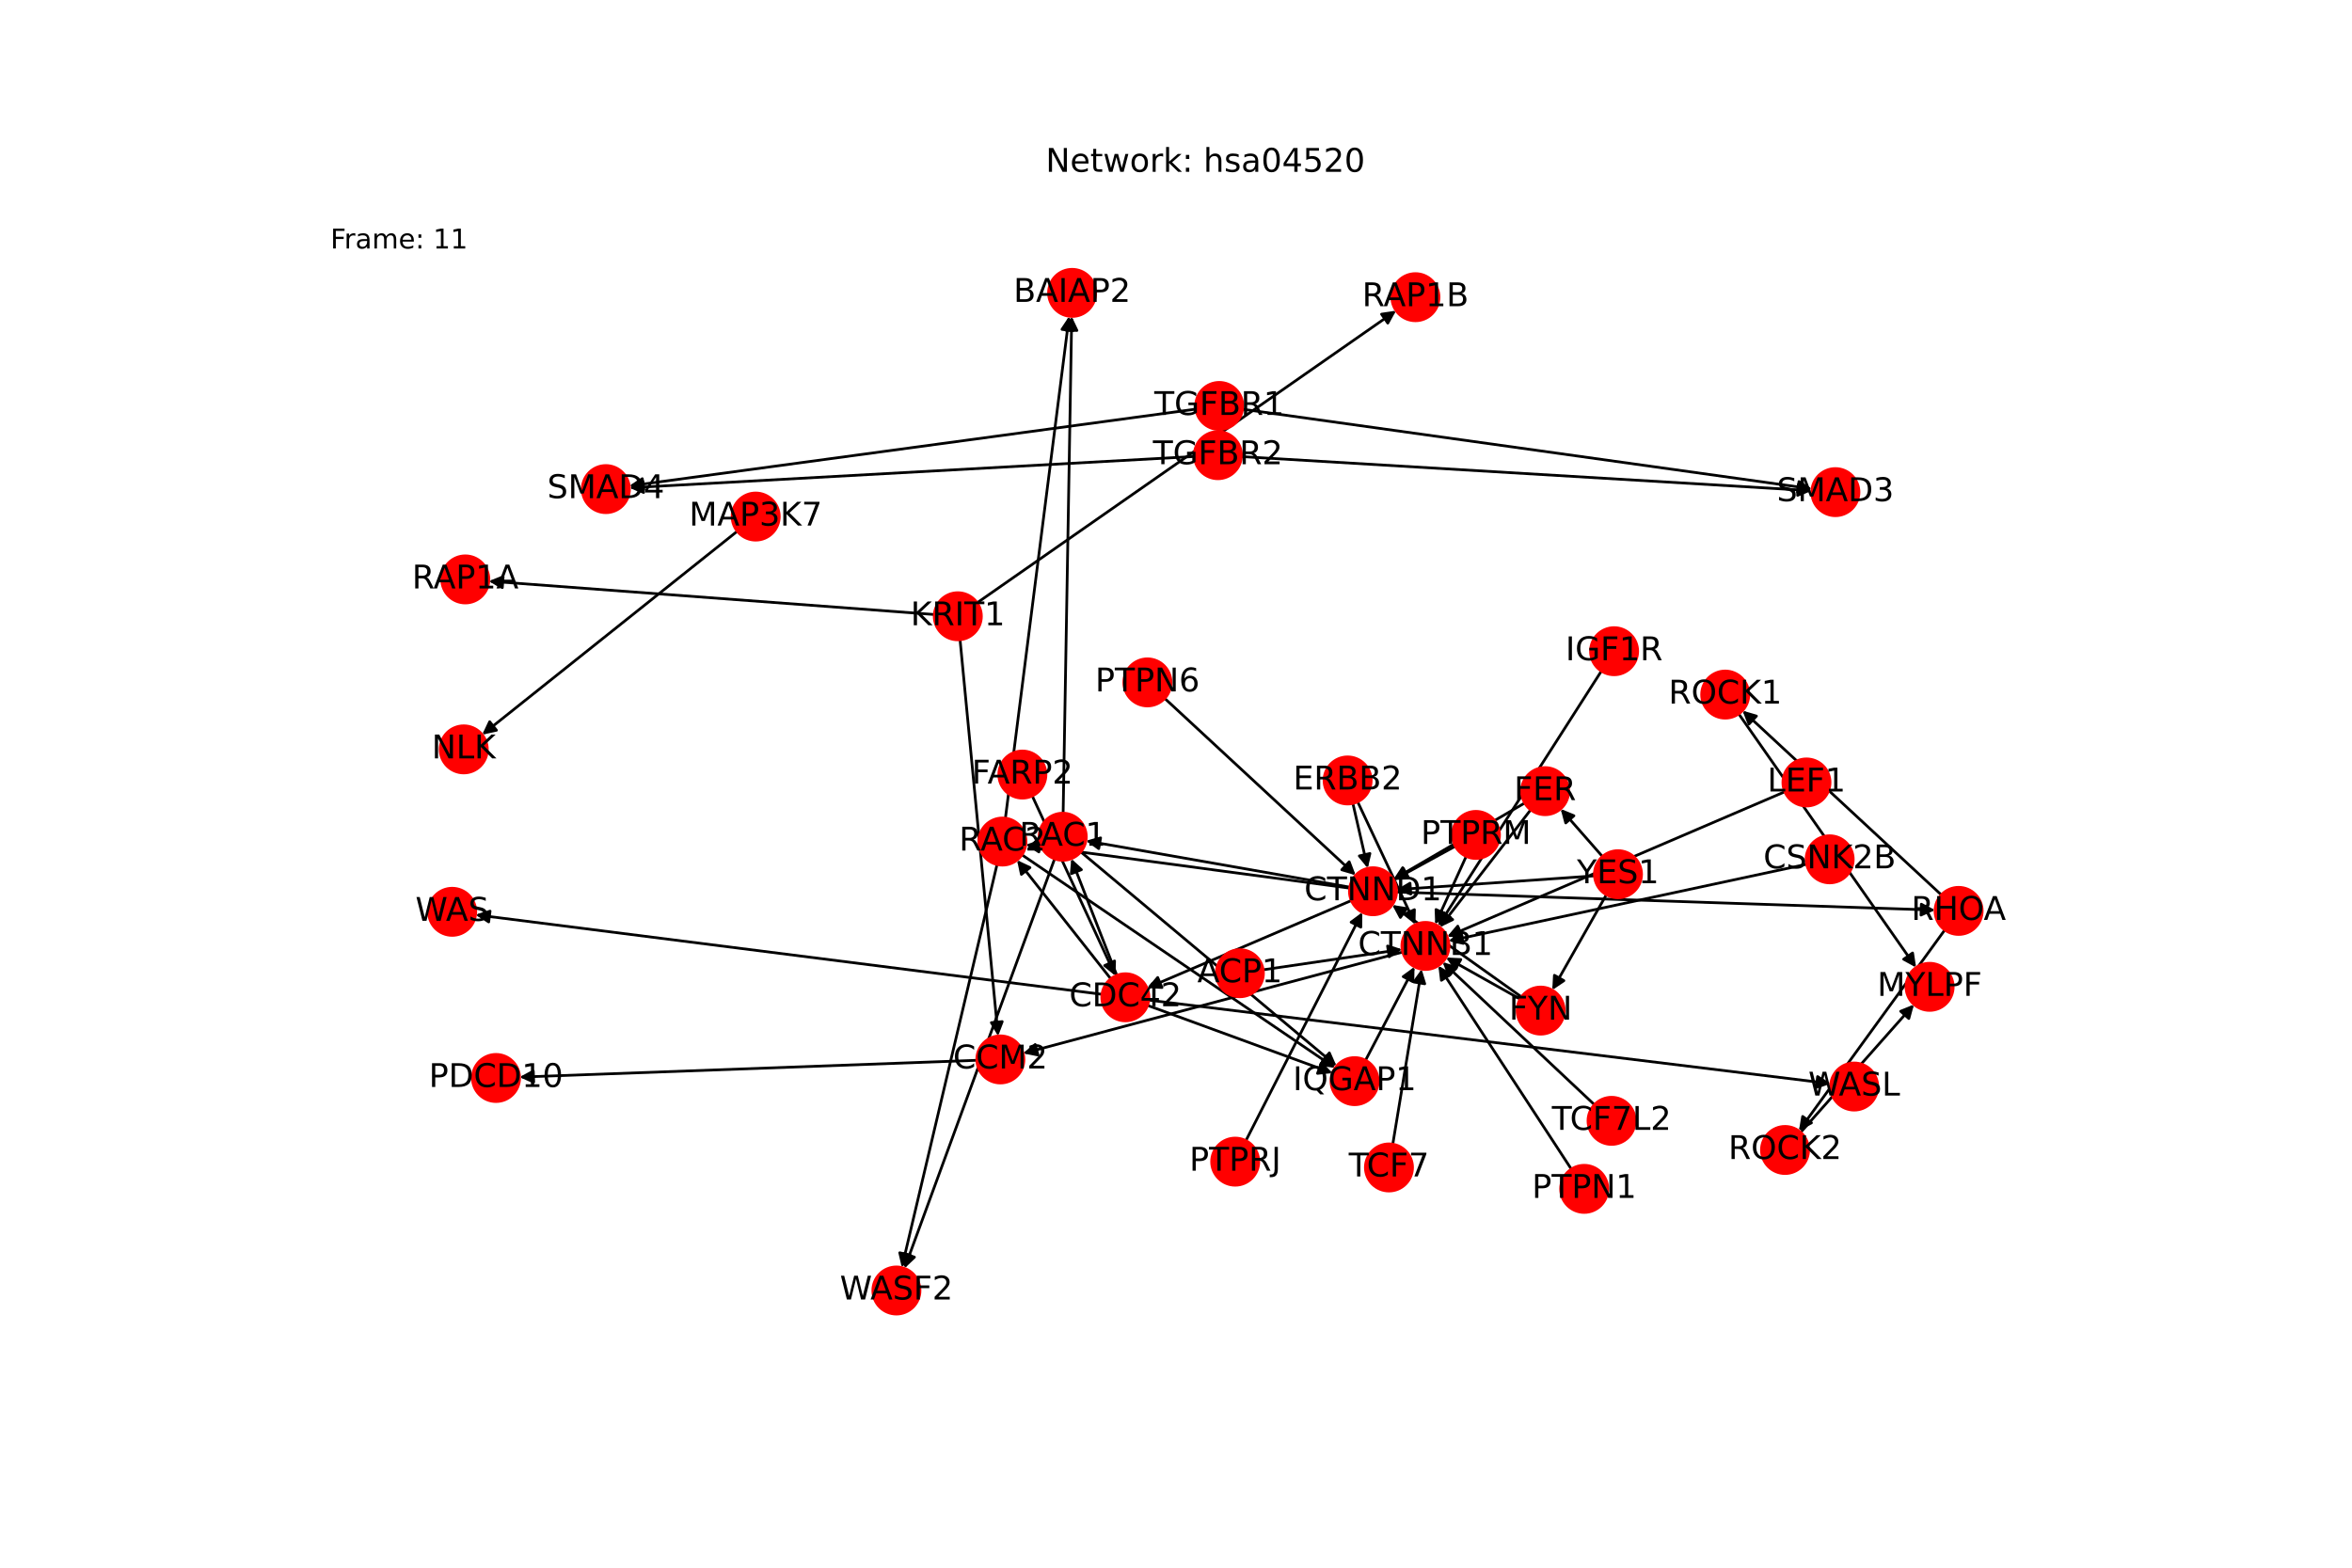 <?xml version="1.0" encoding="utf-8" standalone="no"?>
<!DOCTYPE svg PUBLIC "-//W3C//DTD SVG 1.1//EN"
  "http://www.w3.org/Graphics/SVG/1.1/DTD/svg11.dtd">
<!-- Created with matplotlib (https://matplotlib.org/) -->
<svg height="576pt" version="1.1" viewBox="0 0 864 576" width="864pt" xmlns="http://www.w3.org/2000/svg" xmlns:xlink="http://www.w3.org/1999/xlink">
 <defs>
  <style type="text/css">*{stroke-linecap:butt;stroke-linejoin:round;}</style>
 </defs>
 <g id="figure_1">
  <g id="patch_1">
   <path d="M 0 576 
L 864 576 
L 864 0 
L 0 0 
z
" style="fill:#ffffff;"/>
  </g>
  <g id="axes_1">
   <g id="patch_2">
    <path clip-path="url(#pb4fea5bea0)" d="M 513.023 327.757 
Q 611.932 331.073 709.722 334.352 
" style="fill:none;stroke:#000000;stroke-linecap:round;"/>
    <path clip-path="url(#pb4fea5bea0)" d="M 705.792 332.22 
L 709.722 334.352 
L 705.658 336.217 
L 705.792 332.22 
z
" style="stroke:#000000;stroke-linecap:round;"/>
   </g>
   <g id="patch_3">
    <path clip-path="url(#pb4fea5bea0)" d="M 495.835 325.967 
Q 447.377 317.452 400.021 309.13 
" style="fill:none;stroke:#000000;stroke-linecap:round;"/>
    <path clip-path="url(#pb4fea5bea0)" d="M 403.615 311.792 
L 400.021 309.13 
L 404.307 307.852 
L 403.615 311.792 
z
" style="stroke:#000000;stroke-linecap:round;"/>
   </g>
   <g id="patch_4">
    <path clip-path="url(#pb4fea5bea0)" d="M 496.408 330.875 
Q 458.886 346.944 422.392 362.573 
" style="fill:none;stroke:#000000;stroke-linecap:round;"/>
    <path clip-path="url(#pb4fea5bea0)" d="M 426.856 362.837 
L 422.392 362.573 
L 425.282 359.16 
L 426.856 362.837 
z
" style="stroke:#000000;stroke-linecap:round;"/>
   </g>
   <g id="patch_5">
    <path clip-path="url(#pb4fea5bea0)" d="M 495.781 326.315 
Q 436.303 318.337 377.934 310.507 
" style="fill:none;stroke:#000000;stroke-linecap:round;"/>
    <path clip-path="url(#pb4fea5bea0)" d="M 381.632 313.021 
L 377.934 310.507 
L 382.164 309.057 
L 381.632 313.021 
z
" style="stroke:#000000;stroke-linecap:round;"/>
   </g>
   <g id="patch_6">
    <path clip-path="url(#pb4fea5bea0)" d="M 270.832 195.196 
Q 223.981 232.565 178.003 269.237 
" style="fill:none;stroke:#000000;stroke-linecap:round;"/>
    <path clip-path="url(#pb4fea5bea0)" d="M 182.377 268.306 
L 178.003 269.237 
L 179.883 265.179 
L 182.377 268.306 
z
" style="stroke:#000000;stroke-linecap:round;"/>
   </g>
   <g id="patch_7">
    <path clip-path="url(#pb4fea5bea0)" d="M 585.725 321.806 
Q 549.364 324.336 514.118 326.788 
" style="fill:none;stroke:#000000;stroke-linecap:round;"/>
    <path clip-path="url(#pb4fea5bea0)" d="M 518.247 328.506 
L 514.118 326.788 
L 517.969 324.515 
L 518.247 328.506 
z
" style="stroke:#000000;stroke-linecap:round;"/>
   </g>
   <g id="patch_8">
    <path clip-path="url(#pb4fea5bea0)" d="M 590.091 328.738 
Q 580.158 346.259 570.776 362.807 
" style="fill:none;stroke:#000000;stroke-linecap:round;"/>
    <path clip-path="url(#pb4fea5bea0)" d="M 574.489 360.314 
L 570.776 362.807 
L 571.009 358.341 
L 574.489 360.314 
z
" style="stroke:#000000;stroke-linecap:round;"/>
   </g>
   <g id="patch_9">
    <path clip-path="url(#pb4fea5bea0)" d="M 588.652 314.697 
Q 580.975 305.947 574.035 298.038 
" style="fill:none;stroke:#000000;stroke-linecap:round;"/>
    <path clip-path="url(#pb4fea5bea0)" d="M 575.169 302.363 
L 574.035 298.038 
L 578.176 299.725 
L 575.169 302.363 
z
" style="stroke:#000000;stroke-linecap:round;"/>
   </g>
   <g id="patch_10">
    <path clip-path="url(#pb4fea5bea0)" d="M 558.404 367.074 
Q 544.795 359.435 532.161 352.342 
" style="fill:none;stroke:#000000;stroke-linecap:round;"/>
    <path clip-path="url(#pb4fea5bea0)" d="M 534.67 356.044 
L 532.161 352.342 
L 536.628 352.556 
L 534.67 356.044 
z
" style="stroke:#000000;stroke-linecap:round;"/>
   </g>
   <g id="patch_11">
    <path clip-path="url(#pb4fea5bea0)" d="M 558.898 366.289 
Q 535.159 349.389 512.331 333.136 
" style="fill:none;stroke:#000000;stroke-linecap:round;"/>
    <path clip-path="url(#pb4fea5bea0)" d="M 514.429 337.085 
L 512.331 333.136 
L 516.749 333.827 
L 514.429 337.085 
z
" style="stroke:#000000;stroke-linecap:round;"/>
   </g>
   <g id="patch_12">
    <path clip-path="url(#pb4fea5bea0)" d="M 562.288 297.543 
Q 545.61 319.123 529.616 339.818 
" style="fill:none;stroke:#000000;stroke-linecap:round;"/>
    <path clip-path="url(#pb4fea5bea0)" d="M 533.644 337.877 
L 529.616 339.818 
L 530.479 335.431 
L 533.644 337.877 
z
" style="stroke:#000000;stroke-linecap:round;"/>
   </g>
   <g id="patch_13">
    <path clip-path="url(#pb4fea5bea0)" d="M 560.096 295.045 
Q 535.975 309.078 512.82 322.549 
" style="fill:none;stroke:#000000;stroke-linecap:round;"/>
    <path clip-path="url(#pb4fea5bea0)" d="M 517.283 322.266 
L 512.82 322.549 
L 515.272 318.809 
L 517.283 322.266 
z
" style="stroke:#000000;stroke-linecap:round;"/>
   </g>
   <g id="patch_14">
    <path clip-path="url(#pb4fea5bea0)" d="M 588.264 246.561 
Q 558.284 293.411 528.907 339.319 
" style="fill:none;stroke:#000000;stroke-linecap:round;"/>
    <path clip-path="url(#pb4fea5bea0)" d="M 532.748 337.028 
L 528.907 339.319 
L 529.378 334.872 
L 532.748 337.028 
z
" style="stroke:#000000;stroke-linecap:round;"/>
   </g>
   <g id="patch_15">
    <path clip-path="url(#pb4fea5bea0)" d="M 457.678 419.096 
Q 479.057 377.139 499.928 336.178 
" style="fill:none;stroke:#000000;stroke-linecap:round;"/>
    <path clip-path="url(#pb4fea5bea0)" d="M 496.33 338.834 
L 499.928 336.178 
L 499.894 340.65 
L 496.33 338.834 
z
" style="stroke:#000000;stroke-linecap:round;"/>
   </g>
   <g id="patch_16">
    <path clip-path="url(#pb4fea5bea0)" d="M 427.863 256.611 
Q 462.939 289.097 497.194 320.823 
" style="fill:none;stroke:#000000;stroke-linecap:round;"/>
    <path clip-path="url(#pb4fea5bea0)" d="M 495.618 316.638 
L 497.194 320.823 
L 492.9 319.572 
L 495.618 316.638 
z
" style="stroke:#000000;stroke-linecap:round;"/>
   </g>
   <g id="patch_17">
    <path clip-path="url(#pb4fea5bea0)" d="M 577.223 429.565 
Q 552.798 392.185 528.985 355.742 
" style="fill:none;stroke:#000000;stroke-linecap:round;"/>
    <path clip-path="url(#pb4fea5bea0)" d="M 529.499 360.185 
L 528.985 355.742 
L 532.847 357.997 
L 529.499 360.185 
z
" style="stroke:#000000;stroke-linecap:round;"/>
   </g>
   <g id="patch_18">
    <path clip-path="url(#pb4fea5bea0)" d="M 538.594 314.653 
Q 532.907 327.162 527.683 338.654 
" style="fill:none;stroke:#000000;stroke-linecap:round;"/>
    <path clip-path="url(#pb4fea5bea0)" d="M 531.159 335.84 
L 527.683 338.654 
L 527.518 334.185 
L 531.159 335.84 
z
" style="stroke:#000000;stroke-linecap:round;"/>
   </g>
   <g id="patch_19">
    <path clip-path="url(#pb4fea5bea0)" d="M 534.583 310.926 
Q 523.273 317.118 512.943 322.772 
" style="fill:none;stroke:#000000;stroke-linecap:round;"/>
    <path clip-path="url(#pb4fea5bea0)" d="M 517.412 322.606 
L 512.943 322.772 
L 515.491 319.097 
L 517.412 322.606 
z
" style="stroke:#000000;stroke-linecap:round;"/>
   </g>
   <g id="patch_20">
    <path clip-path="url(#pb4fea5bea0)" d="M 464.025 356.321 
Q 489.546 352.568 513.961 348.979 
" style="fill:none;stroke:#000000;stroke-linecap:round;"/>
    <path clip-path="url(#pb4fea5bea0)" d="M 509.713 347.582 
L 513.961 348.979 
L 510.295 351.539 
L 509.713 347.582 
z
" style="stroke:#000000;stroke-linecap:round;"/>
   </g>
   <g id="patch_21">
    <path clip-path="url(#pb4fea5bea0)" d="M 713.144 328.793 
Q 676.625 294.94 640.926 261.848 
" style="fill:none;stroke:#000000;stroke-linecap:round;"/>
    <path clip-path="url(#pb4fea5bea0)" d="M 642.499 266.034 
L 640.926 261.848 
L 645.219 263.1 
L 642.499 266.034 
z
" style="stroke:#000000;stroke-linecap:round;"/>
   </g>
   <g id="patch_22">
    <path clip-path="url(#pb4fea5bea0)" d="M 714.405 341.691 
Q 687.61 378.604 661.471 414.613 
" style="fill:none;stroke:#000000;stroke-linecap:round;"/>
    <path clip-path="url(#pb4fea5bea0)" d="M 665.439 412.551 
L 661.471 414.613 
L 662.202 410.201 
L 665.439 412.551 
z
" style="stroke:#000000;stroke-linecap:round;"/>
   </g>
   <g id="patch_23">
    <path clip-path="url(#pb4fea5bea0)" d="M 422.002 367.476 
Q 547.264 382.819 671.416 398.026 
" style="fill:none;stroke:#000000;stroke-linecap:round;"/>
    <path clip-path="url(#pb4fea5bea0)" d="M 667.689 395.555 
L 671.416 398.026 
L 667.202 399.525 
L 667.689 395.555 
z
" style="stroke:#000000;stroke-linecap:round;"/>
   </g>
   <g id="patch_24">
    <path clip-path="url(#pb4fea5bea0)" d="M 404.811 365.332 
Q 289.754 350.72 175.807 336.249 
" style="fill:none;stroke:#000000;stroke-linecap:round;"/>
    <path clip-path="url(#pb4fea5bea0)" d="M 179.523 338.737 
L 175.807 336.249 
L 180.027 334.769 
L 179.523 338.737 
z
" style="stroke:#000000;stroke-linecap:round;"/>
   </g>
   <g id="patch_25">
    <path clip-path="url(#pb4fea5bea0)" d="M 421.536 369.399 
Q 455.508 381.831 488.431 393.879 
" style="fill:none;stroke:#000000;stroke-linecap:round;"/>
    <path clip-path="url(#pb4fea5bea0)" d="M 485.361 390.626 
L 488.431 393.879 
L 483.987 394.382 
L 485.361 390.626 
z
" style="stroke:#000000;stroke-linecap:round;"/>
   </g>
   <g id="patch_26">
    <path clip-path="url(#pb4fea5bea0)" d="M 410.255 358.355 
Q 401.896 336.931 393.944 316.55 
" style="fill:none;stroke:#000000;stroke-linecap:round;"/>
    <path clip-path="url(#pb4fea5bea0)" d="M 393.535 321.003 
L 393.944 316.55 
L 397.261 319.549 
L 393.535 321.003 
z
" style="stroke:#000000;stroke-linecap:round;"/>
   </g>
   <g id="patch_27">
    <path clip-path="url(#pb4fea5bea0)" d="M 408.036 359.624 
Q 390.822 337.814 374.301 316.883 
" style="fill:none;stroke:#000000;stroke-linecap:round;"/>
    <path clip-path="url(#pb4fea5bea0)" d="M 375.21 321.262 
L 374.301 316.883 
L 378.349 318.783 
L 375.21 321.262 
z
" style="stroke:#000000;stroke-linecap:round;"/>
   </g>
   <g id="patch_28">
    <path clip-path="url(#pb4fea5bea0)" d="M 515.273 349.79 
Q 445.562 368.406 376.931 386.734 
" style="fill:none;stroke:#000000;stroke-linecap:round;"/>
    <path clip-path="url(#pb4fea5bea0)" d="M 381.311 387.634 
L 376.931 386.734 
L 380.279 383.77 
L 381.311 387.634 
z
" style="stroke:#000000;stroke-linecap:round;"/>
   </g>
   <g id="patch_29">
    <path clip-path="url(#pb4fea5bea0)" d="M 501.628 389.569 
Q 510.623 372.398 519.099 356.216 
" style="fill:none;stroke:#000000;stroke-linecap:round;"/>
    <path clip-path="url(#pb4fea5bea0)" d="M 515.472 358.832 
L 519.099 356.216 
L 519.015 360.688 
L 515.472 358.832 
z
" style="stroke:#000000;stroke-linecap:round;"/>
   </g>
   <g id="patch_30">
    <path clip-path="url(#pb4fea5bea0)" d="M 379.201 292.447 
Q 394.484 325.505 409.299 357.547 
" style="fill:none;stroke:#000000;stroke-linecap:round;"/>
    <path clip-path="url(#pb4fea5bea0)" d="M 409.436 353.077 
L 409.299 357.547 
L 405.805 354.756 
L 409.436 353.077 
z
" style="stroke:#000000;stroke-linecap:round;"/>
   </g>
   <g id="patch_31">
    <path clip-path="url(#pb4fea5bea0)" d="M 358.831 389.575 
Q 274.847 392.663 191.982 395.71 
" style="fill:none;stroke:#000000;stroke-linecap:round;"/>
    <path clip-path="url(#pb4fea5bea0)" d="M 196.053 397.562 
L 191.982 395.71 
L 195.906 393.565 
L 196.053 397.562 
z
" style="stroke:#000000;stroke-linecap:round;"/>
   </g>
   <g id="patch_32">
    <path clip-path="url(#pb4fea5bea0)" d="M 352.676 235.053 
Q 359.667 307.846 366.55 379.527 
" style="fill:none;stroke:#000000;stroke-linecap:round;"/>
    <path clip-path="url(#pb4fea5bea0)" d="M 368.158 375.355 
L 366.55 379.527 
L 364.177 375.737 
L 368.158 375.355 
z
" style="stroke:#000000;stroke-linecap:round;"/>
   </g>
   <g id="patch_33">
    <path clip-path="url(#pb4fea5bea0)" d="M 343.211 225.785 
Q 261.388 219.659 180.681 213.617 
" style="fill:none;stroke:#000000;stroke-linecap:round;"/>
    <path clip-path="url(#pb4fea5bea0)" d="M 184.52 215.91 
L 180.681 213.617 
L 184.819 211.922 
L 184.52 215.91 
z
" style="stroke:#000000;stroke-linecap:round;"/>
   </g>
   <g id="patch_34">
    <path clip-path="url(#pb4fea5bea0)" d="M 358.951 221.478 
Q 435.901 167.812 511.934 114.786 
" style="fill:none;stroke:#000000;stroke-linecap:round;"/>
    <path clip-path="url(#pb4fea5bea0)" d="M 507.509 115.433 
L 511.934 114.786 
L 509.797 118.714 
L 507.509 115.433 
z
" style="stroke:#000000;stroke-linecap:round;"/>
   </g>
   <g id="patch_35">
    <path clip-path="url(#pb4fea5bea0)" d="M 511.637 420.4 
Q 516.933 388.248 522.047 357.2 
" style="fill:none;stroke:#000000;stroke-linecap:round;"/>
    <path clip-path="url(#pb4fea5bea0)" d="M 519.424 360.822 
L 522.047 357.2 
L 523.371 361.472 
L 519.424 360.822 
z
" style="stroke:#000000;stroke-linecap:round;"/>
   </g>
   <g id="patch_36">
    <path clip-path="url(#pb4fea5bea0)" d="M 585.697 405.887 
Q 557.821 379.686 530.759 354.251 
" style="fill:none;stroke:#000000;stroke-linecap:round;"/>
    <path clip-path="url(#pb4fea5bea0)" d="M 532.304 358.448 
L 530.759 354.251 
L 535.044 355.534 
L 532.304 358.448 
z
" style="stroke:#000000;stroke-linecap:round;"/>
   </g>
   <g id="patch_37">
    <path clip-path="url(#pb4fea5bea0)" d="M 655.646 290.906 
Q 593.619 317.524 532.62 343.701 
" style="fill:none;stroke:#000000;stroke-linecap:round;"/>
    <path clip-path="url(#pb4fea5bea0)" d="M 537.084 343.961 
L 532.62 343.701 
L 535.507 340.285 
L 537.084 343.961 
z
" style="stroke:#000000;stroke-linecap:round;"/>
   </g>
   <g id="patch_38">
    <path clip-path="url(#pb4fea5bea0)" d="M 438.744 167.723 
Q 334.977 173.476 232.327 179.167 
" style="fill:none;stroke:#000000;stroke-linecap:round;"/>
    <path clip-path="url(#pb4fea5bea0)" d="M 236.432 180.943 
L 232.327 179.167 
L 236.21 176.949 
L 236.432 180.943 
z
" style="stroke:#000000;stroke-linecap:round;"/>
   </g>
   <g id="patch_39">
    <path clip-path="url(#pb4fea5bea0)" d="M 456.035 167.761 
Q 560.806 174.032 664.46 180.236 
" style="fill:none;stroke:#000000;stroke-linecap:round;"/>
    <path clip-path="url(#pb4fea5bea0)" d="M 660.587 178 
L 664.46 180.236 
L 660.348 181.993 
L 660.587 178 
z
" style="stroke:#000000;stroke-linecap:round;"/>
   </g>
   <g id="patch_40">
    <path clip-path="url(#pb4fea5bea0)" d="M 439.315 150.318 
Q 335.231 164.431 232.256 178.394 
" style="fill:none;stroke:#000000;stroke-linecap:round;"/>
    <path clip-path="url(#pb4fea5bea0)" d="M 236.488 179.839 
L 232.256 178.394 
L 235.951 175.875 
L 236.488 179.839 
z
" style="stroke:#000000;stroke-linecap:round;"/>
   </g>
   <g id="patch_41">
    <path clip-path="url(#pb4fea5bea0)" d="M 456.468 150.355 
Q 561.057 164.987 664.539 179.465 
" style="fill:none;stroke:#000000;stroke-linecap:round;"/>
    <path clip-path="url(#pb4fea5bea0)" d="M 660.855 176.93 
L 664.539 179.465 
L 660.301 180.892 
L 660.855 176.93 
z
" style="stroke:#000000;stroke-linecap:round;"/>
   </g>
   <g id="patch_42">
    <path clip-path="url(#pb4fea5bea0)" d="M 496.98 295.195 
Q 499.707 307.109 502.185 317.934 
" style="fill:none;stroke:#000000;stroke-linecap:round;"/>
    <path clip-path="url(#pb4fea5bea0)" d="M 503.242 313.589 
L 502.185 317.934 
L 499.343 314.482 
L 503.242 313.589 
z
" style="stroke:#000000;stroke-linecap:round;"/>
   </g>
   <g id="patch_43">
    <path clip-path="url(#pb4fea5bea0)" d="M 498.731 294.587 
Q 509.34 317.152 519.474 338.704 
" style="fill:none;stroke:#000000;stroke-linecap:round;"/>
    <path clip-path="url(#pb4fea5bea0)" d="M 519.582 334.234 
L 519.474 338.704 
L 515.962 335.936 
L 519.582 334.234 
z
" style="stroke:#000000;stroke-linecap:round;"/>
   </g>
   <g id="patch_44">
    <path clip-path="url(#pb4fea5bea0)" d="M 663.651 317.546 
Q 597.876 331.644 533.194 345.508 
" style="fill:none;stroke:#000000;stroke-linecap:round;"/>
    <path clip-path="url(#pb4fea5bea0)" d="M 537.524 346.625 
L 533.194 345.508 
L 536.686 342.714 
L 537.524 346.625 
z
" style="stroke:#000000;stroke-linecap:round;"/>
   </g>
   <g id="patch_45">
    <path clip-path="url(#pb4fea5bea0)" d="M 397.028 312.998 
Q 444 352.338 490.114 390.96 
" style="fill:none;stroke:#000000;stroke-linecap:round;"/>
    <path clip-path="url(#pb4fea5bea0)" d="M 488.332 386.858 
L 490.114 390.96 
L 485.763 389.925 
L 488.332 386.858 
z
" style="stroke:#000000;stroke-linecap:round;"/>
   </g>
   <g id="patch_46">
    <path clip-path="url(#pb4fea5bea0)" d="M 390.539 298.78 
Q 392.115 207.524 393.672 117.386 
" style="fill:none;stroke:#000000;stroke-linecap:round;"/>
    <path clip-path="url(#pb4fea5bea0)" d="M 391.603 121.351 
L 393.672 117.386 
L 395.603 121.42 
L 391.603 121.351 
z
" style="stroke:#000000;stroke-linecap:round;"/>
   </g>
   <g id="patch_47">
    <path clip-path="url(#pb4fea5bea0)" d="M 387.409 315.57 
Q 359.843 390.795 332.662 464.97 
" style="fill:none;stroke:#000000;stroke-linecap:round;"/>
    <path clip-path="url(#pb4fea5bea0)" d="M 335.916 461.902 
L 332.662 464.97 
L 332.16 460.526 
L 335.916 461.902 
z
" style="stroke:#000000;stroke-linecap:round;"/>
   </g>
   <g id="patch_48">
    <path clip-path="url(#pb4fea5bea0)" d="M 375.401 314.078 
Q 432.927 353.223 489.529 391.739 
" style="fill:none;stroke:#000000;stroke-linecap:round;"/>
    <path clip-path="url(#pb4fea5bea0)" d="M 487.348 387.835 
L 489.529 391.739 
L 485.097 391.142 
L 487.348 387.835 
z
" style="stroke:#000000;stroke-linecap:round;"/>
   </g>
   <g id="patch_49">
    <path clip-path="url(#pb4fea5bea0)" d="M 369.334 300.616 
Q 381.042 208.407 392.609 117.307 
" style="fill:none;stroke:#000000;stroke-linecap:round;"/>
    <path clip-path="url(#pb4fea5bea0)" d="M 390.121 121.023 
L 392.609 117.307 
L 394.09 121.527 
L 390.121 121.023 
z
" style="stroke:#000000;stroke-linecap:round;"/>
   </g>
   <g id="patch_50">
    <path clip-path="url(#pb4fea5bea0)" d="M 366.253 317.637 
Q 348.77 391.679 331.545 464.634 
" style="fill:none;stroke:#000000;stroke-linecap:round;"/>
    <path clip-path="url(#pb4fea5bea0)" d="M 334.41 461.201 
L 331.545 464.634 
L 330.517 460.282 
L 334.41 461.201 
z
" style="stroke:#000000;stroke-linecap:round;"/>
   </g>
   <g id="patch_51">
    <path clip-path="url(#pb4fea5bea0)" d="M 638.716 262.296 
Q 671.296 308.889 703.235 354.566 
" style="fill:none;stroke:#000000;stroke-linecap:round;"/>
    <path clip-path="url(#pb4fea5bea0)" d="M 702.582 350.142 
L 703.235 354.566 
L 699.304 352.434 
L 702.582 350.142 
z
" style="stroke:#000000;stroke-linecap:round;"/>
   </g>
   <g id="patch_52">
    <path clip-path="url(#pb4fea5bea0)" d="M 661.468 416.046 
Q 682.281 392.555 702.352 369.901 
" style="fill:none;stroke:#000000;stroke-linecap:round;"/>
    <path clip-path="url(#pb4fea5bea0)" d="M 698.203 371.568 
L 702.352 369.901 
L 701.197 374.221 
L 698.203 371.568 
z
" style="stroke:#000000;stroke-linecap:round;"/>
   </g>
   <g id="PathCollection_1">
    <defs>
     <path d="M 0 8.66 
C 2.297 8.66 4.5 7.748 6.124 6.124 
C 7.748 4.5 8.66 2.297 8.66 -0 
C 8.66 -2.297 7.748 -4.5 6.124 -6.124 
C 4.5 -7.748 2.297 -8.66 0 -8.66 
C -2.297 -8.66 -4.5 -7.748 -6.124 -6.124 
C -7.748 -4.5 -8.66 -2.297 -8.66 0 
C -8.66 2.297 -7.748 4.5 -6.124 6.124 
C -4.5 7.748 -2.297 8.66 0 8.66 
z
" id="C0_0_e263b03328"/>
    </defs>
    <g clip-path="url(#pb4fea5bea0)">
     <use style="fill:#ff0000;stroke:#ff0000;" x="222.565" xlink:href="#C0_0_e263b03328" y="179.708"/>
    </g>
    <g clip-path="url(#pb4fea5bea0)">
     <use style="fill:#ff0000;stroke:#ff0000;" x="504.367" xlink:href="#C0_0_e263b03328" y="327.467"/>
    </g>
    <g clip-path="url(#pb4fea5bea0)">
     <use style="fill:#ff0000;stroke:#ff0000;" x="170.355" xlink:href="#C0_0_e263b03328" y="275.336"/>
    </g>
    <g clip-path="url(#pb4fea5bea0)">
     <use style="fill:#ff0000;stroke:#ff0000;" x="277.604" xlink:href="#C0_0_e263b03328" y="189.795"/>
    </g>
    <g clip-path="url(#pb4fea5bea0)">
     <use style="fill:#ff0000;stroke:#ff0000;" x="674.222" xlink:href="#C0_0_e263b03328" y="180.82"/>
    </g>
    <g clip-path="url(#pb4fea5bea0)">
     <use style="fill:#ff0000;stroke:#ff0000;" x="594.362" xlink:href="#C0_0_e263b03328" y="321.206"/>
    </g>
    <g clip-path="url(#pb4fea5bea0)">
     <use style="fill:#ff0000;stroke:#ff0000;" x="565.954" xlink:href="#C0_0_e263b03328" y="371.313"/>
    </g>
    <g clip-path="url(#pb4fea5bea0)">
     <use style="fill:#ff0000;stroke:#ff0000;" x="567.586" xlink:href="#C0_0_e263b03328" y="290.688"/>
    </g>
    <g clip-path="url(#pb4fea5bea0)">
     <use style="fill:#ff0000;stroke:#ff0000;" x="592.932" xlink:href="#C0_0_e263b03328" y="239.268"/>
    </g>
    <g clip-path="url(#pb4fea5bea0)">
     <use style="fill:#ff0000;stroke:#ff0000;" x="453.746" xlink:href="#C0_0_e263b03328" y="426.811"/>
    </g>
    <g clip-path="url(#pb4fea5bea0)">
     <use style="fill:#ff0000;stroke:#ff0000;" x="421.508" xlink:href="#C0_0_e263b03328" y="250.726"/>
    </g>
    <g clip-path="url(#pb4fea5bea0)">
     <use style="fill:#ff0000;stroke:#ff0000;" x="581.959" xlink:href="#C0_0_e263b03328" y="436.813"/>
    </g>
    <g clip-path="url(#pb4fea5bea0)">
     <use style="fill:#ff0000;stroke:#ff0000;" x="542.178" xlink:href="#C0_0_e263b03328" y="306.768"/>
    </g>
    <g clip-path="url(#pb4fea5bea0)">
     <use style="fill:#ff0000;stroke:#ff0000;" x="455.456" xlink:href="#C0_0_e263b03328" y="357.58"/>
    </g>
    <g clip-path="url(#pb4fea5bea0)">
     <use style="fill:#ff0000;stroke:#ff0000;" x="719.494" xlink:href="#C0_0_e263b03328" y="334.68"/>
    </g>
    <g clip-path="url(#pb4fea5bea0)">
     <use style="fill:#ff0000;stroke:#ff0000;" x="393.841" xlink:href="#C0_0_e263b03328" y="107.607"/>
    </g>
    <g clip-path="url(#pb4fea5bea0)">
     <use style="fill:#ff0000;stroke:#ff0000;" x="166.106" xlink:href="#C0_0_e263b03328" y="335.017"/>
    </g>
    <g clip-path="url(#pb4fea5bea0)">
     <use style="fill:#ff0000;stroke:#ff0000;" x="681.125" xlink:href="#C0_0_e263b03328" y="399.216"/>
    </g>
    <g clip-path="url(#pb4fea5bea0)">
     <use style="fill:#ff0000;stroke:#ff0000;" x="413.403" xlink:href="#C0_0_e263b03328" y="366.423"/>
    </g>
    <g clip-path="url(#pb4fea5bea0)">
     <use style="fill:#ff0000;stroke:#ff0000;" x="523.636" xlink:href="#C0_0_e263b03328" y="347.556"/>
    </g>
    <g clip-path="url(#pb4fea5bea0)">
     <use style="fill:#ff0000;stroke:#ff0000;" x="497.611" xlink:href="#C0_0_e263b03328" y="397.238"/>
    </g>
    <g clip-path="url(#pb4fea5bea0)">
     <use style="fill:#ff0000;stroke:#ff0000;" x="375.567" xlink:href="#C0_0_e263b03328" y="284.588"/>
    </g>
    <g clip-path="url(#pb4fea5bea0)">
     <use style="fill:#ff0000;stroke:#ff0000;" x="367.484" xlink:href="#C0_0_e263b03328" y="389.257"/>
    </g>
    <g clip-path="url(#pb4fea5bea0)">
     <use style="fill:#ff0000;stroke:#ff0000;" x="351.849" xlink:href="#C0_0_e263b03328" y="226.431"/>
    </g>
    <g clip-path="url(#pb4fea5bea0)">
     <use style="fill:#ff0000;stroke:#ff0000;" x="182.211" xlink:href="#C0_0_e263b03328" y="396.07"/>
    </g>
    <g clip-path="url(#pb4fea5bea0)">
     <use style="fill:#ff0000;stroke:#ff0000;" x="510.229" xlink:href="#C0_0_e263b03328" y="428.947"/>
    </g>
    <g clip-path="url(#pb4fea5bea0)">
     <use style="fill:#ff0000;stroke:#ff0000;" x="592.008" xlink:href="#C0_0_e263b03328" y="411.819"/>
    </g>
    <g clip-path="url(#pb4fea5bea0)">
     <use style="fill:#ff0000;stroke:#ff0000;" x="663.604" xlink:href="#C0_0_e263b03328" y="287.491"/>
    </g>
    <g clip-path="url(#pb4fea5bea0)">
     <use style="fill:#ff0000;stroke:#ff0000;" x="447.393" xlink:href="#C0_0_e263b03328" y="167.244"/>
    </g>
    <g clip-path="url(#pb4fea5bea0)">
     <use style="fill:#ff0000;stroke:#ff0000;" x="447.893" xlink:href="#C0_0_e263b03328" y="149.155"/>
    </g>
    <g clip-path="url(#pb4fea5bea0)">
     <use style="fill:#ff0000;stroke:#ff0000;" x="495.047" xlink:href="#C0_0_e263b03328" y="286.753"/>
    </g>
    <g clip-path="url(#pb4fea5bea0)">
     <use style="fill:#ff0000;stroke:#ff0000;" x="672.121" xlink:href="#C0_0_e263b03328" y="315.731"/>
    </g>
    <g clip-path="url(#pb4fea5bea0)">
     <use style="fill:#ff0000;stroke:#ff0000;" x="329.297" xlink:href="#C0_0_e263b03328" y="474.153"/>
    </g>
    <g clip-path="url(#pb4fea5bea0)">
     <use style="fill:#ff0000;stroke:#ff0000;" x="390.389" xlink:href="#C0_0_e263b03328" y="307.437"/>
    </g>
    <g clip-path="url(#pb4fea5bea0)">
     <use style="fill:#ff0000;stroke:#ff0000;" x="368.243" xlink:href="#C0_0_e263b03328" y="309.208"/>
    </g>
    <g clip-path="url(#pb4fea5bea0)">
     <use style="fill:#ff0000;stroke:#ff0000;" x="633.756" xlink:href="#C0_0_e263b03328" y="255.201"/>
    </g>
    <g clip-path="url(#pb4fea5bea0)">
     <use style="fill:#ff0000;stroke:#ff0000;" x="655.726" xlink:href="#C0_0_e263b03328" y="422.526"/>
    </g>
    <g clip-path="url(#pb4fea5bea0)">
     <use style="fill:#ff0000;stroke:#ff0000;" x="708.839" xlink:href="#C0_0_e263b03328" y="362.58"/>
    </g>
    <g clip-path="url(#pb4fea5bea0)">
     <use style="fill:#ff0000;stroke:#ff0000;" x="170.93" xlink:href="#C0_0_e263b03328" y="212.887"/>
    </g>
    <g clip-path="url(#pb4fea5bea0)">
     <use style="fill:#ff0000;stroke:#ff0000;" x="519.953" xlink:href="#C0_0_e263b03328" y="109.193"/>
    </g>
   </g>
   <g id="text_1">
    <g clip-path="url(#pb4fea5bea0)">
     <!-- SMAD4 -->
     <g transform="translate(201.037 183.02)scale(0.12 -0.12)">
      <defs>
       <path d="M 53.516 70.516 
L 53.516 60.891 
Q 47.906 63.578 42.922 64.891 
Q 37.938 66.219 33.297 66.219 
Q 25.25 66.219 20.875 63.094 
Q 16.5 59.969 16.5 54.203 
Q 16.5 49.359 19.406 46.891 
Q 22.312 44.438 30.422 42.922 
L 36.375 41.703 
Q 47.406 39.594 52.656 34.297 
Q 57.906 29 57.906 20.125 
Q 57.906 9.516 50.797 4.047 
Q 43.703 -1.422 29.984 -1.422 
Q 24.812 -1.422 18.969 -0.25 
Q 13.141 0.922 6.891 3.219 
L 6.891 13.375 
Q 12.891 10.016 18.656 8.297 
Q 24.422 6.594 29.984 6.594 
Q 38.422 6.594 43.016 9.906 
Q 47.609 13.234 47.609 19.391 
Q 47.609 24.75 44.312 27.781 
Q 41.016 30.812 33.5 32.328 
L 27.484 33.5 
Q 16.453 35.688 11.516 40.375 
Q 6.594 45.062 6.594 53.422 
Q 6.594 63.094 13.406 68.656 
Q 20.219 74.219 32.172 74.219 
Q 37.312 74.219 42.625 73.281 
Q 47.953 72.359 53.516 70.516 
z
" id="DejaVuSans-83"/>
       <path d="M 9.812 72.906 
L 24.516 72.906 
L 43.109 23.297 
L 61.812 72.906 
L 76.516 72.906 
L 76.516 0 
L 66.891 0 
L 66.891 64.016 
L 48.094 14.016 
L 38.188 14.016 
L 19.391 64.016 
L 19.391 0 
L 9.812 0 
z
" id="DejaVuSans-77"/>
       <path d="M 34.188 63.188 
L 20.797 26.906 
L 47.609 26.906 
z
M 28.609 72.906 
L 39.797 72.906 
L 67.578 0 
L 57.328 0 
L 50.688 18.703 
L 17.828 18.703 
L 11.188 0 
L 0.781 0 
z
" id="DejaVuSans-65"/>
       <path d="M 19.672 64.797 
L 19.672 8.109 
L 31.594 8.109 
Q 46.688 8.109 53.688 14.938 
Q 60.688 21.781 60.688 36.531 
Q 60.688 51.172 53.688 57.984 
Q 46.688 64.797 31.594 64.797 
z
M 9.812 72.906 
L 30.078 72.906 
Q 51.266 72.906 61.172 64.094 
Q 71.094 55.281 71.094 36.531 
Q 71.094 17.672 61.125 8.828 
Q 51.172 0 30.078 0 
L 9.812 0 
z
" id="DejaVuSans-68"/>
       <path d="M 37.797 64.312 
L 12.891 25.391 
L 37.797 25.391 
z
M 35.203 72.906 
L 47.609 72.906 
L 47.609 25.391 
L 58.016 25.391 
L 58.016 17.188 
L 47.609 17.188 
L 47.609 0 
L 37.797 0 
L 37.797 17.188 
L 4.891 17.188 
L 4.891 26.703 
z
" id="DejaVuSans-52"/>
      </defs>
      <use xlink:href="#DejaVuSans-83"/>
      <use x="63.477" xlink:href="#DejaVuSans-77"/>
      <use x="149.756" xlink:href="#DejaVuSans-65"/>
      <use x="218.164" xlink:href="#DejaVuSans-68"/>
      <use x="295.166" xlink:href="#DejaVuSans-52"/>
     </g>
    </g>
   </g>
   <g id="text_2">
    <g clip-path="url(#pb4fea5bea0)">
     <!-- CTNND1 -->
     <g transform="translate(479.098 330.778)scale(0.12 -0.12)">
      <defs>
       <path d="M 64.406 67.281 
L 64.406 56.891 
Q 59.422 61.531 53.781 63.812 
Q 48.141 66.109 41.797 66.109 
Q 29.297 66.109 22.656 58.469 
Q 16.016 50.828 16.016 36.375 
Q 16.016 21.969 22.656 14.328 
Q 29.297 6.688 41.797 6.688 
Q 48.141 6.688 53.781 8.984 
Q 59.422 11.281 64.406 15.922 
L 64.406 5.609 
Q 59.234 2.094 53.438 0.328 
Q 47.656 -1.422 41.219 -1.422 
Q 24.656 -1.422 15.125 8.703 
Q 5.609 18.844 5.609 36.375 
Q 5.609 53.953 15.125 64.078 
Q 24.656 74.219 41.219 74.219 
Q 47.75 74.219 53.531 72.484 
Q 59.328 70.75 64.406 67.281 
z
" id="DejaVuSans-67"/>
       <path d="M -0.297 72.906 
L 61.375 72.906 
L 61.375 64.594 
L 35.5 64.594 
L 35.5 0 
L 25.594 0 
L 25.594 64.594 
L -0.297 64.594 
z
" id="DejaVuSans-84"/>
       <path d="M 9.812 72.906 
L 23.094 72.906 
L 55.422 11.922 
L 55.422 72.906 
L 64.984 72.906 
L 64.984 0 
L 51.703 0 
L 19.391 60.984 
L 19.391 0 
L 9.812 0 
z
" id="DejaVuSans-78"/>
       <path d="M 12.406 8.297 
L 28.516 8.297 
L 28.516 63.922 
L 10.984 60.406 
L 10.984 69.391 
L 28.422 72.906 
L 38.281 72.906 
L 38.281 8.297 
L 54.391 8.297 
L 54.391 0 
L 12.406 0 
z
" id="DejaVuSans-49"/>
      </defs>
      <use xlink:href="#DejaVuSans-67"/>
      <use x="69.824" xlink:href="#DejaVuSans-84"/>
      <use x="130.908" xlink:href="#DejaVuSans-78"/>
      <use x="205.713" xlink:href="#DejaVuSans-78"/>
      <use x="280.518" xlink:href="#DejaVuSans-68"/>
      <use x="357.52" xlink:href="#DejaVuSans-49"/>
     </g>
    </g>
   </g>
   <g id="text_3">
    <g clip-path="url(#pb4fea5bea0)">
     <!-- NLK -->
     <g transform="translate(158.589 278.648)scale(0.12 -0.12)">
      <defs>
       <path d="M 9.812 72.906 
L 19.672 72.906 
L 19.672 8.297 
L 55.172 8.297 
L 55.172 0 
L 9.812 0 
z
" id="DejaVuSans-76"/>
       <path d="M 9.812 72.906 
L 19.672 72.906 
L 19.672 42.094 
L 52.391 72.906 
L 65.094 72.906 
L 28.906 38.922 
L 67.672 0 
L 54.688 0 
L 19.672 35.109 
L 19.672 0 
L 9.812 0 
z
" id="DejaVuSans-75"/>
      </defs>
      <use xlink:href="#DejaVuSans-78"/>
      <use x="74.805" xlink:href="#DejaVuSans-76"/>
      <use x="130.518" xlink:href="#DejaVuSans-75"/>
     </g>
    </g>
   </g>
   <g id="text_4">
    <g clip-path="url(#pb4fea5bea0)">
     <!-- MAP3K7 -->
     <g transform="translate(253.135 193.107)scale(0.12 -0.12)">
      <defs>
       <path d="M 19.672 64.797 
L 19.672 37.406 
L 32.078 37.406 
Q 38.969 37.406 42.719 40.969 
Q 46.484 44.531 46.484 51.125 
Q 46.484 57.672 42.719 61.234 
Q 38.969 64.797 32.078 64.797 
z
M 9.812 72.906 
L 32.078 72.906 
Q 44.344 72.906 50.609 67.359 
Q 56.891 61.812 56.891 51.125 
Q 56.891 40.328 50.609 34.812 
Q 44.344 29.297 32.078 29.297 
L 19.672 29.297 
L 19.672 0 
L 9.812 0 
z
" id="DejaVuSans-80"/>
       <path d="M 40.578 39.312 
Q 47.656 37.797 51.625 33 
Q 55.609 28.219 55.609 21.188 
Q 55.609 10.406 48.188 4.484 
Q 40.766 -1.422 27.094 -1.422 
Q 22.516 -1.422 17.656 -0.516 
Q 12.797 0.391 7.625 2.203 
L 7.625 11.719 
Q 11.719 9.328 16.594 8.109 
Q 21.484 6.891 26.812 6.891 
Q 36.078 6.891 40.938 10.547 
Q 45.797 14.203 45.797 21.188 
Q 45.797 27.641 41.281 31.266 
Q 36.766 34.906 28.719 34.906 
L 20.219 34.906 
L 20.219 43.016 
L 29.109 43.016 
Q 36.375 43.016 40.234 45.922 
Q 44.094 48.828 44.094 54.297 
Q 44.094 59.906 40.109 62.906 
Q 36.141 65.922 28.719 65.922 
Q 24.656 65.922 20.016 65.031 
Q 15.375 64.156 9.812 62.312 
L 9.812 71.094 
Q 15.438 72.656 20.344 73.438 
Q 25.25 74.219 29.594 74.219 
Q 40.828 74.219 47.359 69.109 
Q 53.906 64.016 53.906 55.328 
Q 53.906 49.266 50.438 45.094 
Q 46.969 40.922 40.578 39.312 
z
" id="DejaVuSans-51"/>
       <path d="M 8.203 72.906 
L 55.078 72.906 
L 55.078 68.703 
L 28.609 0 
L 18.312 0 
L 43.219 64.594 
L 8.203 64.594 
z
" id="DejaVuSans-55"/>
      </defs>
      <use xlink:href="#DejaVuSans-77"/>
      <use x="86.279" xlink:href="#DejaVuSans-65"/>
      <use x="154.688" xlink:href="#DejaVuSans-80"/>
      <use x="214.99" xlink:href="#DejaVuSans-51"/>
      <use x="278.613" xlink:href="#DejaVuSans-75"/>
      <use x="344.189" xlink:href="#DejaVuSans-55"/>
     </g>
    </g>
   </g>
   <g id="text_5">
    <g clip-path="url(#pb4fea5bea0)">
     <!-- SMAD3 -->
     <g transform="translate(652.694 184.131)scale(0.12 -0.12)">
      <use xlink:href="#DejaVuSans-83"/>
      <use x="63.477" xlink:href="#DejaVuSans-77"/>
      <use x="149.756" xlink:href="#DejaVuSans-65"/>
      <use x="218.164" xlink:href="#DejaVuSans-68"/>
      <use x="295.166" xlink:href="#DejaVuSans-51"/>
     </g>
    </g>
   </g>
   <g id="text_6">
    <g clip-path="url(#pb4fea5bea0)">
     <!-- YES1 -->
     <g transform="translate(579.28 324.517)scale(0.12 -0.12)">
      <defs>
       <path d="M -0.203 72.906 
L 10.406 72.906 
L 30.609 42.922 
L 50.688 72.906 
L 61.281 72.906 
L 35.5 34.719 
L 35.5 0 
L 25.594 0 
L 25.594 34.719 
z
" id="DejaVuSans-89"/>
       <path d="M 9.812 72.906 
L 55.906 72.906 
L 55.906 64.594 
L 19.672 64.594 
L 19.672 43.016 
L 54.391 43.016 
L 54.391 34.719 
L 19.672 34.719 
L 19.672 8.297 
L 56.781 8.297 
L 56.781 0 
L 9.812 0 
z
" id="DejaVuSans-69"/>
      </defs>
      <use xlink:href="#DejaVuSans-89"/>
      <use x="61.084" xlink:href="#DejaVuSans-69"/>
      <use x="124.268" xlink:href="#DejaVuSans-83"/>
      <use x="187.744" xlink:href="#DejaVuSans-49"/>
     </g>
    </g>
   </g>
   <g id="text_7">
    <g clip-path="url(#pb4fea5bea0)">
     <!-- FYN -->
     <g transform="translate(554.35 374.624)scale(0.12 -0.12)">
      <defs>
       <path d="M 9.812 72.906 
L 51.703 72.906 
L 51.703 64.594 
L 19.672 64.594 
L 19.672 43.109 
L 48.578 43.109 
L 48.578 34.812 
L 19.672 34.812 
L 19.672 0 
L 9.812 0 
z
" id="DejaVuSans-70"/>
      </defs>
      <use xlink:href="#DejaVuSans-70"/>
      <use x="57.52" xlink:href="#DejaVuSans-89"/>
      <use x="118.604" xlink:href="#DejaVuSans-78"/>
     </g>
    </g>
   </g>
   <g id="text_8">
    <g clip-path="url(#pb4fea5bea0)">
     <!-- FER -->
     <g transform="translate(556.175 293.999)scale(0.12 -0.12)">
      <defs>
       <path d="M 44.391 34.188 
Q 47.562 33.109 50.562 29.594 
Q 53.562 26.078 56.594 19.922 
L 66.609 0 
L 56 0 
L 46.688 18.703 
Q 43.062 26.031 39.672 28.422 
Q 36.281 30.812 30.422 30.812 
L 19.672 30.812 
L 19.672 0 
L 9.812 0 
L 9.812 72.906 
L 32.078 72.906 
Q 44.578 72.906 50.734 67.672 
Q 56.891 62.453 56.891 51.906 
Q 56.891 45.016 53.688 40.469 
Q 50.484 35.938 44.391 34.188 
z
M 19.672 64.797 
L 19.672 38.922 
L 32.078 38.922 
Q 39.203 38.922 42.844 42.219 
Q 46.484 45.516 46.484 51.906 
Q 46.484 58.297 42.844 61.547 
Q 39.203 64.797 32.078 64.797 
z
" id="DejaVuSans-82"/>
      </defs>
      <use xlink:href="#DejaVuSans-70"/>
      <use x="57.52" xlink:href="#DejaVuSans-69"/>
      <use x="120.703" xlink:href="#DejaVuSans-82"/>
     </g>
    </g>
   </g>
   <g id="text_9">
    <g clip-path="url(#pb4fea5bea0)">
     <!-- IGF1R -->
     <g transform="translate(575.075 242.579)scale(0.12 -0.12)">
      <defs>
       <path d="M 9.812 72.906 
L 19.672 72.906 
L 19.672 0 
L 9.812 0 
z
" id="DejaVuSans-73"/>
       <path d="M 59.516 10.406 
L 59.516 29.984 
L 43.406 29.984 
L 43.406 38.094 
L 69.281 38.094 
L 69.281 6.781 
Q 63.578 2.734 56.688 0.656 
Q 49.812 -1.422 42 -1.422 
Q 24.906 -1.422 15.25 8.562 
Q 5.609 18.562 5.609 36.375 
Q 5.609 54.25 15.25 64.234 
Q 24.906 74.219 42 74.219 
Q 49.125 74.219 55.547 72.453 
Q 61.969 70.703 67.391 67.281 
L 67.391 56.781 
Q 61.922 61.422 55.766 63.766 
Q 49.609 66.109 42.828 66.109 
Q 29.438 66.109 22.719 58.641 
Q 16.016 51.172 16.016 36.375 
Q 16.016 21.625 22.719 14.156 
Q 29.438 6.688 42.828 6.688 
Q 48.047 6.688 52.141 7.594 
Q 56.25 8.5 59.516 10.406 
z
" id="DejaVuSans-71"/>
      </defs>
      <use xlink:href="#DejaVuSans-73"/>
      <use x="29.492" xlink:href="#DejaVuSans-71"/>
      <use x="106.982" xlink:href="#DejaVuSans-70"/>
      <use x="164.502" xlink:href="#DejaVuSans-49"/>
      <use x="228.125" xlink:href="#DejaVuSans-82"/>
     </g>
    </g>
   </g>
   <g id="text_10">
    <g clip-path="url(#pb4fea5bea0)">
     <!-- PTPRJ -->
     <g transform="translate(436.907 430.123)scale(0.12 -0.12)">
      <defs>
       <path d="M 9.812 72.906 
L 19.672 72.906 
L 19.672 5.078 
Q 19.672 -8.109 14.672 -14.062 
Q 9.672 -20.016 -1.422 -20.016 
L -5.172 -20.016 
L -5.172 -11.719 
L -2.094 -11.719 
Q 4.438 -11.719 7.125 -8.047 
Q 9.812 -4.391 9.812 5.078 
z
" id="DejaVuSans-74"/>
      </defs>
      <use xlink:href="#DejaVuSans-80"/>
      <use x="60.303" xlink:href="#DejaVuSans-84"/>
      <use x="121.387" xlink:href="#DejaVuSans-80"/>
      <use x="181.689" xlink:href="#DejaVuSans-82"/>
      <use x="251.172" xlink:href="#DejaVuSans-74"/>
     </g>
    </g>
   </g>
   <g id="text_11">
    <g clip-path="url(#pb4fea5bea0)">
     <!-- PTPN6 -->
     <g transform="translate(402.302 254.037)scale(0.12 -0.12)">
      <defs>
       <path d="M 33.016 40.375 
Q 26.375 40.375 22.484 35.828 
Q 18.609 31.297 18.609 23.391 
Q 18.609 15.531 22.484 10.953 
Q 26.375 6.391 33.016 6.391 
Q 39.656 6.391 43.531 10.953 
Q 47.406 15.531 47.406 23.391 
Q 47.406 31.297 43.531 35.828 
Q 39.656 40.375 33.016 40.375 
z
M 52.594 71.297 
L 52.594 62.312 
Q 48.875 64.062 45.094 64.984 
Q 41.312 65.922 37.594 65.922 
Q 27.828 65.922 22.672 59.328 
Q 17.531 52.734 16.797 39.406 
Q 19.672 43.656 24.016 45.922 
Q 28.375 48.188 33.594 48.188 
Q 44.578 48.188 50.953 41.516 
Q 57.328 34.859 57.328 23.391 
Q 57.328 12.156 50.688 5.359 
Q 44.047 -1.422 33.016 -1.422 
Q 20.359 -1.422 13.672 8.266 
Q 6.984 17.969 6.984 36.375 
Q 6.984 53.656 15.188 63.938 
Q 23.391 74.219 37.203 74.219 
Q 40.922 74.219 44.703 73.484 
Q 48.484 72.75 52.594 71.297 
z
" id="DejaVuSans-54"/>
      </defs>
      <use xlink:href="#DejaVuSans-80"/>
      <use x="60.303" xlink:href="#DejaVuSans-84"/>
      <use x="121.387" xlink:href="#DejaVuSans-80"/>
      <use x="181.689" xlink:href="#DejaVuSans-78"/>
      <use x="256.494" xlink:href="#DejaVuSans-54"/>
     </g>
    </g>
   </g>
   <g id="text_12">
    <g clip-path="url(#pb4fea5bea0)">
     <!-- PTPN1 -->
     <g transform="translate(562.752 440.124)scale(0.12 -0.12)">
      <use xlink:href="#DejaVuSans-80"/>
      <use x="60.303" xlink:href="#DejaVuSans-84"/>
      <use x="121.387" xlink:href="#DejaVuSans-80"/>
      <use x="181.689" xlink:href="#DejaVuSans-78"/>
      <use x="256.494" xlink:href="#DejaVuSans-49"/>
     </g>
    </g>
   </g>
   <g id="text_13">
    <g clip-path="url(#pb4fea5bea0)">
     <!-- PTPRM -->
     <g transform="translate(521.932 310.08)scale(0.12 -0.12)">
      <use xlink:href="#DejaVuSans-80"/>
      <use x="60.303" xlink:href="#DejaVuSans-84"/>
      <use x="121.387" xlink:href="#DejaVuSans-80"/>
      <use x="181.689" xlink:href="#DejaVuSans-82"/>
      <use x="251.172" xlink:href="#DejaVuSans-77"/>
     </g>
    </g>
   </g>
   <g id="text_14">
    <g clip-path="url(#pb4fea5bea0)">
     <!-- ACP1 -->
     <g transform="translate(439.832 360.892)scale(0.12 -0.12)">
      <use xlink:href="#DejaVuSans-65"/>
      <use x="66.658" xlink:href="#DejaVuSans-67"/>
      <use x="136.482" xlink:href="#DejaVuSans-80"/>
      <use x="196.785" xlink:href="#DejaVuSans-49"/>
     </g>
    </g>
   </g>
   <g id="text_15">
    <g clip-path="url(#pb4fea5bea0)">
     <!-- RHOA -->
     <g transform="translate(702.09 337.991)scale(0.12 -0.12)">
      <defs>
       <path d="M 9.812 72.906 
L 19.672 72.906 
L 19.672 43.016 
L 55.516 43.016 
L 55.516 72.906 
L 65.375 72.906 
L 65.375 0 
L 55.516 0 
L 55.516 34.719 
L 19.672 34.719 
L 19.672 0 
L 9.812 0 
z
" id="DejaVuSans-72"/>
       <path d="M 39.406 66.219 
Q 28.656 66.219 22.328 58.203 
Q 16.016 50.203 16.016 36.375 
Q 16.016 22.609 22.328 14.594 
Q 28.656 6.594 39.406 6.594 
Q 50.141 6.594 56.422 14.594 
Q 62.703 22.609 62.703 36.375 
Q 62.703 50.203 56.422 58.203 
Q 50.141 66.219 39.406 66.219 
z
M 39.406 74.219 
Q 54.734 74.219 63.906 63.938 
Q 73.094 53.656 73.094 36.375 
Q 73.094 19.141 63.906 8.859 
Q 54.734 -1.422 39.406 -1.422 
Q 24.031 -1.422 14.812 8.828 
Q 5.609 19.094 5.609 36.375 
Q 5.609 53.656 14.812 63.938 
Q 24.031 74.219 39.406 74.219 
z
" id="DejaVuSans-79"/>
      </defs>
      <use xlink:href="#DejaVuSans-82"/>
      <use x="69.482" xlink:href="#DejaVuSans-72"/>
      <use x="144.678" xlink:href="#DejaVuSans-79"/>
      <use x="221.639" xlink:href="#DejaVuSans-65"/>
     </g>
    </g>
   </g>
   <g id="text_16">
    <g clip-path="url(#pb4fea5bea0)">
     <!-- BAIAP2 -->
     <g transform="translate(372.31 110.919)scale(0.12 -0.12)">
      <defs>
       <path d="M 19.672 34.812 
L 19.672 8.109 
L 35.5 8.109 
Q 43.453 8.109 47.281 11.406 
Q 51.125 14.703 51.125 21.484 
Q 51.125 28.328 47.281 31.562 
Q 43.453 34.812 35.5 34.812 
z
M 19.672 64.797 
L 19.672 42.828 
L 34.281 42.828 
Q 41.5 42.828 45.031 45.531 
Q 48.578 48.25 48.578 53.812 
Q 48.578 59.328 45.031 62.062 
Q 41.5 64.797 34.281 64.797 
z
M 9.812 72.906 
L 35.016 72.906 
Q 46.297 72.906 52.391 68.219 
Q 58.5 63.531 58.5 54.891 
Q 58.5 48.188 55.375 44.234 
Q 52.25 40.281 46.188 39.312 
Q 53.469 37.75 57.5 32.781 
Q 61.531 27.828 61.531 20.406 
Q 61.531 10.641 54.891 5.312 
Q 48.25 0 35.984 0 
L 9.812 0 
z
" id="DejaVuSans-66"/>
       <path d="M 19.188 8.297 
L 53.609 8.297 
L 53.609 0 
L 7.328 0 
L 7.328 8.297 
Q 12.938 14.109 22.625 23.891 
Q 32.328 33.688 34.812 36.531 
Q 39.547 41.844 41.422 45.531 
Q 43.312 49.219 43.312 52.781 
Q 43.312 58.594 39.234 62.25 
Q 35.156 65.922 28.609 65.922 
Q 23.969 65.922 18.812 64.312 
Q 13.672 62.703 7.812 59.422 
L 7.812 69.391 
Q 13.766 71.781 18.938 73 
Q 24.125 74.219 28.422 74.219 
Q 39.75 74.219 46.484 68.547 
Q 53.219 62.891 53.219 53.422 
Q 53.219 48.922 51.531 44.891 
Q 49.859 40.875 45.406 35.406 
Q 44.188 33.984 37.641 27.219 
Q 31.109 20.453 19.188 8.297 
z
" id="DejaVuSans-50"/>
      </defs>
      <use xlink:href="#DejaVuSans-66"/>
      <use x="68.604" xlink:href="#DejaVuSans-65"/>
      <use x="137.012" xlink:href="#DejaVuSans-73"/>
      <use x="166.504" xlink:href="#DejaVuSans-65"/>
      <use x="234.912" xlink:href="#DejaVuSans-80"/>
      <use x="295.215" xlink:href="#DejaVuSans-50"/>
     </g>
    </g>
   </g>
   <g id="text_17">
    <g clip-path="url(#pb4fea5bea0)">
     <!-- WAS -->
     <g transform="translate(152.59 338.328)scale(0.12 -0.12)">
      <defs>
       <path d="M 3.328 72.906 
L 13.281 72.906 
L 28.609 11.281 
L 43.891 72.906 
L 54.984 72.906 
L 70.312 11.281 
L 85.594 72.906 
L 95.609 72.906 
L 77.297 0 
L 64.891 0 
L 49.516 63.281 
L 33.984 0 
L 21.578 0 
z
" id="DejaVuSans-87"/>
      </defs>
      <use xlink:href="#DejaVuSans-87"/>
      <use x="93.377" xlink:href="#DejaVuSans-65"/>
      <use x="161.785" xlink:href="#DejaVuSans-83"/>
     </g>
    </g>
   </g>
   <g id="text_18">
    <g clip-path="url(#pb4fea5bea0)">
     <!-- WASL -->
     <g transform="translate(664.266 402.527)scale(0.12 -0.12)">
      <use xlink:href="#DejaVuSans-87"/>
      <use x="93.377" xlink:href="#DejaVuSans-65"/>
      <use x="161.785" xlink:href="#DejaVuSans-83"/>
      <use x="225.262" xlink:href="#DejaVuSans-76"/>
     </g>
    </g>
   </g>
   <g id="text_19">
    <g clip-path="url(#pb4fea5bea0)">
     <!-- CDC42 -->
     <g transform="translate(392.768 369.734)scale(0.12 -0.12)">
      <use xlink:href="#DejaVuSans-67"/>
      <use x="69.824" xlink:href="#DejaVuSans-68"/>
      <use x="146.826" xlink:href="#DejaVuSans-67"/>
      <use x="216.65" xlink:href="#DejaVuSans-52"/>
      <use x="280.273" xlink:href="#DejaVuSans-50"/>
     </g>
    </g>
   </g>
   <g id="text_20">
    <g clip-path="url(#pb4fea5bea0)">
     <!-- CTNNB1 -->
     <g transform="translate(498.87 350.867)scale(0.12 -0.12)">
      <use xlink:href="#DejaVuSans-67"/>
      <use x="69.824" xlink:href="#DejaVuSans-84"/>
      <use x="130.908" xlink:href="#DejaVuSans-78"/>
      <use x="205.713" xlink:href="#DejaVuSans-78"/>
      <use x="280.518" xlink:href="#DejaVuSans-66"/>
      <use x="349.121" xlink:href="#DejaVuSans-49"/>
     </g>
    </g>
   </g>
   <g id="text_21">
    <g clip-path="url(#pb4fea5bea0)">
     <!-- IQGAP1 -->
     <g transform="translate(474.929 400.549)scale(0.12 -0.12)">
      <defs>
       <path d="M 39.406 66.219 
Q 28.656 66.219 22.328 58.203 
Q 16.016 50.203 16.016 36.375 
Q 16.016 22.609 22.328 14.594 
Q 28.656 6.594 39.406 6.594 
Q 50.141 6.594 56.422 14.594 
Q 62.703 22.609 62.703 36.375 
Q 62.703 50.203 56.422 58.203 
Q 50.141 66.219 39.406 66.219 
z
M 53.219 1.312 
L 66.219 -12.891 
L 54.297 -12.891 
L 43.5 -1.219 
Q 41.891 -1.312 41.031 -1.359 
Q 40.188 -1.422 39.406 -1.422 
Q 24.031 -1.422 14.812 8.859 
Q 5.609 19.141 5.609 36.375 
Q 5.609 53.656 14.812 63.938 
Q 24.031 74.219 39.406 74.219 
Q 54.734 74.219 63.906 63.938 
Q 73.094 53.656 73.094 36.375 
Q 73.094 23.688 67.984 14.641 
Q 62.891 5.609 53.219 1.312 
z
" id="DejaVuSans-81"/>
      </defs>
      <use xlink:href="#DejaVuSans-73"/>
      <use x="29.492" xlink:href="#DejaVuSans-81"/>
      <use x="108.203" xlink:href="#DejaVuSans-71"/>
      <use x="185.693" xlink:href="#DejaVuSans-65"/>
      <use x="254.102" xlink:href="#DejaVuSans-80"/>
      <use x="314.404" xlink:href="#DejaVuSans-49"/>
     </g>
    </g>
   </g>
   <g id="text_22">
    <g clip-path="url(#pb4fea5bea0)">
     <!-- FARP2 -->
     <g transform="translate(356.955 287.899)scale(0.12 -0.12)">
      <use xlink:href="#DejaVuSans-70"/>
      <use x="48.395" xlink:href="#DejaVuSans-65"/>
      <use x="116.803" xlink:href="#DejaVuSans-82"/>
      <use x="186.285" xlink:href="#DejaVuSans-80"/>
      <use x="246.588" xlink:href="#DejaVuSans-50"/>
     </g>
    </g>
   </g>
   <g id="text_23">
    <g clip-path="url(#pb4fea5bea0)">
     <!-- CCM2 -->
     <g transform="translate(350.11 392.568)scale(0.12 -0.12)">
      <use xlink:href="#DejaVuSans-67"/>
      <use x="69.824" xlink:href="#DejaVuSans-67"/>
      <use x="139.648" xlink:href="#DejaVuSans-77"/>
      <use x="225.928" xlink:href="#DejaVuSans-50"/>
     </g>
    </g>
   </g>
   <g id="text_24">
    <g clip-path="url(#pb4fea5bea0)">
     <!-- KRIT1 -->
     <g transform="translate(334.493 229.743)scale(0.12 -0.12)">
      <use xlink:href="#DejaVuSans-75"/>
      <use x="65.576" xlink:href="#DejaVuSans-82"/>
      <use x="135.059" xlink:href="#DejaVuSans-73"/>
      <use x="164.551" xlink:href="#DejaVuSans-84"/>
      <use x="225.635" xlink:href="#DejaVuSans-49"/>
     </g>
    </g>
   </g>
   <g id="text_25">
    <g clip-path="url(#pb4fea5bea0)">
     <!-- PDCD10 -->
     <g transform="translate(157.528 399.381)scale(0.12 -0.12)">
      <defs>
       <path d="M 31.781 66.406 
Q 24.172 66.406 20.328 58.906 
Q 16.5 51.422 16.5 36.375 
Q 16.5 21.391 20.328 13.891 
Q 24.172 6.391 31.781 6.391 
Q 39.453 6.391 43.281 13.891 
Q 47.125 21.391 47.125 36.375 
Q 47.125 51.422 43.281 58.906 
Q 39.453 66.406 31.781 66.406 
z
M 31.781 74.219 
Q 44.047 74.219 50.516 64.516 
Q 56.984 54.828 56.984 36.375 
Q 56.984 17.969 50.516 8.266 
Q 44.047 -1.422 31.781 -1.422 
Q 19.531 -1.422 13.062 8.266 
Q 6.594 17.969 6.594 36.375 
Q 6.594 54.828 13.062 64.516 
Q 19.531 74.219 31.781 74.219 
z
" id="DejaVuSans-48"/>
      </defs>
      <use xlink:href="#DejaVuSans-80"/>
      <use x="60.303" xlink:href="#DejaVuSans-68"/>
      <use x="137.305" xlink:href="#DejaVuSans-67"/>
      <use x="207.129" xlink:href="#DejaVuSans-68"/>
      <use x="284.131" xlink:href="#DejaVuSans-49"/>
      <use x="347.754" xlink:href="#DejaVuSans-48"/>
     </g>
    </g>
   </g>
   <g id="text_26">
    <g clip-path="url(#pb4fea5bea0)">
     <!-- TCF7 -->
     <g transform="translate(495.458 432.258)scale(0.12 -0.12)">
      <use xlink:href="#DejaVuSans-84"/>
      <use x="55.209" xlink:href="#DejaVuSans-67"/>
      <use x="125.033" xlink:href="#DejaVuSans-70"/>
      <use x="182.553" xlink:href="#DejaVuSans-55"/>
     </g>
    </g>
   </g>
   <g id="text_27">
    <g clip-path="url(#pb4fea5bea0)">
     <!-- TCF7L2 -->
     <g transform="translate(570.078 415.13)scale(0.12 -0.12)">
      <use xlink:href="#DejaVuSans-84"/>
      <use x="55.209" xlink:href="#DejaVuSans-67"/>
      <use x="125.033" xlink:href="#DejaVuSans-70"/>
      <use x="182.553" xlink:href="#DejaVuSans-55"/>
      <use x="246.176" xlink:href="#DejaVuSans-76"/>
      <use x="301.889" xlink:href="#DejaVuSans-50"/>
     </g>
    </g>
   </g>
   <g id="text_28">
    <g clip-path="url(#pb4fea5bea0)">
     <!-- LEF1 -->
     <g transform="translate(649.201 290.803)scale(0.12 -0.12)">
      <use xlink:href="#DejaVuSans-76"/>
      <use x="55.713" xlink:href="#DejaVuSans-69"/>
      <use x="118.896" xlink:href="#DejaVuSans-70"/>
      <use x="176.416" xlink:href="#DejaVuSans-49"/>
     </g>
    </g>
   </g>
   <g id="text_29">
    <g clip-path="url(#pb4fea5bea0)">
     <!-- TGFBR2 -->
     <g transform="translate(423.525 170.555)scale(0.12 -0.12)">
      <use xlink:href="#DejaVuSans-84"/>
      <use x="61.084" xlink:href="#DejaVuSans-71"/>
      <use x="138.574" xlink:href="#DejaVuSans-70"/>
      <use x="196.094" xlink:href="#DejaVuSans-66"/>
      <use x="264.697" xlink:href="#DejaVuSans-82"/>
      <use x="334.18" xlink:href="#DejaVuSans-50"/>
     </g>
    </g>
   </g>
   <g id="text_30">
    <g clip-path="url(#pb4fea5bea0)">
     <!-- TGFBR1 -->
     <g transform="translate(424.026 152.466)scale(0.12 -0.12)">
      <use xlink:href="#DejaVuSans-84"/>
      <use x="61.084" xlink:href="#DejaVuSans-71"/>
      <use x="138.574" xlink:href="#DejaVuSans-70"/>
      <use x="196.094" xlink:href="#DejaVuSans-66"/>
      <use x="264.697" xlink:href="#DejaVuSans-82"/>
      <use x="334.18" xlink:href="#DejaVuSans-49"/>
     </g>
    </g>
   </g>
   <g id="text_31">
    <g clip-path="url(#pb4fea5bea0)">
     <!-- ERBB2 -->
     <g transform="translate(475.036 290.064)scale(0.12 -0.12)">
      <use xlink:href="#DejaVuSans-69"/>
      <use x="63.184" xlink:href="#DejaVuSans-82"/>
      <use x="132.666" xlink:href="#DejaVuSans-66"/>
      <use x="201.27" xlink:href="#DejaVuSans-66"/>
      <use x="269.873" xlink:href="#DejaVuSans-50"/>
     </g>
    </g>
   </g>
   <g id="text_32">
    <g clip-path="url(#pb4fea5bea0)">
     <!-- CSNK2B -->
     <g transform="translate(647.764 319.042)scale(0.12 -0.12)">
      <use xlink:href="#DejaVuSans-67"/>
      <use x="69.824" xlink:href="#DejaVuSans-83"/>
      <use x="133.301" xlink:href="#DejaVuSans-78"/>
      <use x="208.105" xlink:href="#DejaVuSans-75"/>
      <use x="273.682" xlink:href="#DejaVuSans-50"/>
      <use x="337.305" xlink:href="#DejaVuSans-66"/>
     </g>
    </g>
   </g>
   <g id="text_33">
    <g clip-path="url(#pb4fea5bea0)">
     <!-- WASF2 -->
     <g transform="translate(308.513 477.464)scale(0.12 -0.12)">
      <use xlink:href="#DejaVuSans-87"/>
      <use x="93.377" xlink:href="#DejaVuSans-65"/>
      <use x="161.785" xlink:href="#DejaVuSans-83"/>
      <use x="225.262" xlink:href="#DejaVuSans-70"/>
      <use x="282.781" xlink:href="#DejaVuSans-50"/>
     </g>
    </g>
   </g>
   <g id="text_34">
    <g clip-path="url(#pb4fea5bea0)">
     <!-- RAC1 -->
     <g transform="translate(374.453 310.748)scale(0.12 -0.12)">
      <use xlink:href="#DejaVuSans-82"/>
      <use x="65.482" xlink:href="#DejaVuSans-65"/>
      <use x="132.141" xlink:href="#DejaVuSans-67"/>
      <use x="201.965" xlink:href="#DejaVuSans-49"/>
     </g>
    </g>
   </g>
   <g id="text_35">
    <g clip-path="url(#pb4fea5bea0)">
     <!-- RAC2 -->
     <g transform="translate(352.308 312.519)scale(0.12 -0.12)">
      <use xlink:href="#DejaVuSans-82"/>
      <use x="65.482" xlink:href="#DejaVuSans-65"/>
      <use x="132.141" xlink:href="#DejaVuSans-67"/>
      <use x="201.965" xlink:href="#DejaVuSans-50"/>
     </g>
    </g>
   </g>
   <g id="text_36">
    <g clip-path="url(#pb4fea5bea0)">
     <!-- ROCK1 -->
     <g transform="translate(612.922 258.512)scale(0.12 -0.12)">
      <use xlink:href="#DejaVuSans-82"/>
      <use x="69.482" xlink:href="#DejaVuSans-79"/>
      <use x="148.193" xlink:href="#DejaVuSans-67"/>
      <use x="218.018" xlink:href="#DejaVuSans-75"/>
      <use x="283.594" xlink:href="#DejaVuSans-49"/>
     </g>
    </g>
   </g>
   <g id="text_37">
    <g clip-path="url(#pb4fea5bea0)">
     <!-- ROCK2 -->
     <g transform="translate(634.892 425.837)scale(0.12 -0.12)">
      <use xlink:href="#DejaVuSans-82"/>
      <use x="69.482" xlink:href="#DejaVuSans-79"/>
      <use x="148.193" xlink:href="#DejaVuSans-67"/>
      <use x="218.018" xlink:href="#DejaVuSans-75"/>
      <use x="283.594" xlink:href="#DejaVuSans-50"/>
     </g>
    </g>
   </g>
   <g id="text_38">
    <g clip-path="url(#pb4fea5bea0)">
     <!-- MYLPF -->
     <g transform="translate(689.585 365.891)scale(0.12 -0.12)">
      <use xlink:href="#DejaVuSans-77"/>
      <use x="86.279" xlink:href="#DejaVuSans-89"/>
      <use x="147.363" xlink:href="#DejaVuSans-76"/>
      <use x="203.076" xlink:href="#DejaVuSans-80"/>
      <use x="263.379" xlink:href="#DejaVuSans-70"/>
     </g>
    </g>
   </g>
   <g id="text_39">
    <g clip-path="url(#pb4fea5bea0)">
     <!-- RAP1A -->
     <g transform="translate(151.357 216.199)scale(0.12 -0.12)">
      <use xlink:href="#DejaVuSans-82"/>
      <use x="65.482" xlink:href="#DejaVuSans-65"/>
      <use x="133.891" xlink:href="#DejaVuSans-80"/>
      <use x="194.193" xlink:href="#DejaVuSans-49"/>
      <use x="257.816" xlink:href="#DejaVuSans-65"/>
     </g>
    </g>
   </g>
   <g id="text_40">
    <g clip-path="url(#pb4fea5bea0)">
     <!-- RAP1B -->
     <g transform="translate(500.368 112.504)scale(0.12 -0.12)">
      <use xlink:href="#DejaVuSans-82"/>
      <use x="65.482" xlink:href="#DejaVuSans-65"/>
      <use x="133.891" xlink:href="#DejaVuSans-80"/>
      <use x="194.193" xlink:href="#DejaVuSans-49"/>
      <use x="257.816" xlink:href="#DejaVuSans-66"/>
     </g>
    </g>
   </g>
   <g id="text_41">
    <!-- Frame: 11 -->
    <g transform="translate(121.392 91.296)scale(0.1 -0.1)">
     <defs>
      <path d="M 41.109 46.297 
Q 39.594 47.172 37.812 47.578 
Q 36.031 48 33.891 48 
Q 26.266 48 22.188 43.047 
Q 18.109 38.094 18.109 28.812 
L 18.109 0 
L 9.078 0 
L 9.078 54.688 
L 18.109 54.688 
L 18.109 46.188 
Q 20.953 51.172 25.484 53.578 
Q 30.031 56 36.531 56 
Q 37.453 56 38.578 55.875 
Q 39.703 55.766 41.062 55.516 
z
" id="DejaVuSans-114"/>
      <path d="M 34.281 27.484 
Q 23.391 27.484 19.188 25 
Q 14.984 22.516 14.984 16.5 
Q 14.984 11.719 18.141 8.906 
Q 21.297 6.109 26.703 6.109 
Q 34.188 6.109 38.703 11.406 
Q 43.219 16.703 43.219 25.484 
L 43.219 27.484 
z
M 52.203 31.203 
L 52.203 0 
L 43.219 0 
L 43.219 8.297 
Q 40.141 3.328 35.547 0.953 
Q 30.953 -1.422 24.312 -1.422 
Q 15.922 -1.422 10.953 3.297 
Q 6 8.016 6 15.922 
Q 6 25.141 12.172 29.828 
Q 18.359 34.516 30.609 34.516 
L 43.219 34.516 
L 43.219 35.406 
Q 43.219 41.609 39.141 45 
Q 35.062 48.391 27.688 48.391 
Q 23 48.391 18.547 47.266 
Q 14.109 46.141 10.016 43.891 
L 10.016 52.203 
Q 14.938 54.109 19.578 55.047 
Q 24.219 56 28.609 56 
Q 40.484 56 46.344 49.844 
Q 52.203 43.703 52.203 31.203 
z
" id="DejaVuSans-97"/>
      <path d="M 52 44.188 
Q 55.375 50.25 60.062 53.125 
Q 64.75 56 71.094 56 
Q 79.641 56 84.281 50.016 
Q 88.922 44.047 88.922 33.016 
L 88.922 0 
L 79.891 0 
L 79.891 32.719 
Q 79.891 40.578 77.094 44.375 
Q 74.312 48.188 68.609 48.188 
Q 61.625 48.188 57.562 43.547 
Q 53.516 38.922 53.516 30.906 
L 53.516 0 
L 44.484 0 
L 44.484 32.719 
Q 44.484 40.625 41.703 44.406 
Q 38.922 48.188 33.109 48.188 
Q 26.219 48.188 22.156 43.531 
Q 18.109 38.875 18.109 30.906 
L 18.109 0 
L 9.078 0 
L 9.078 54.688 
L 18.109 54.688 
L 18.109 46.188 
Q 21.188 51.219 25.484 53.609 
Q 29.781 56 35.688 56 
Q 41.656 56 45.828 52.969 
Q 50 49.953 52 44.188 
z
" id="DejaVuSans-109"/>
      <path d="M 56.203 29.594 
L 56.203 25.203 
L 14.891 25.203 
Q 15.484 15.922 20.484 11.062 
Q 25.484 6.203 34.422 6.203 
Q 39.594 6.203 44.453 7.469 
Q 49.312 8.734 54.109 11.281 
L 54.109 2.781 
Q 49.266 0.734 44.188 -0.344 
Q 39.109 -1.422 33.891 -1.422 
Q 20.797 -1.422 13.156 6.188 
Q 5.516 13.812 5.516 26.812 
Q 5.516 40.234 12.766 48.109 
Q 20.016 56 32.328 56 
Q 43.359 56 49.781 48.891 
Q 56.203 41.797 56.203 29.594 
z
M 47.219 32.234 
Q 47.125 39.594 43.094 43.984 
Q 39.062 48.391 32.422 48.391 
Q 24.906 48.391 20.391 44.141 
Q 15.875 39.891 15.188 32.172 
z
" id="DejaVuSans-101"/>
      <path d="M 11.719 12.406 
L 22.016 12.406 
L 22.016 0 
L 11.719 0 
z
M 11.719 51.703 
L 22.016 51.703 
L 22.016 39.312 
L 11.719 39.312 
z
" id="DejaVuSans-58"/>
      <path id="DejaVuSans-32"/>
     </defs>
     <use xlink:href="#DejaVuSans-70"/>
     <use x="50.27" xlink:href="#DejaVuSans-114"/>
     <use x="91.383" xlink:href="#DejaVuSans-97"/>
     <use x="152.662" xlink:href="#DejaVuSans-109"/>
     <use x="250.074" xlink:href="#DejaVuSans-101"/>
     <use x="311.598" xlink:href="#DejaVuSans-58"/>
     <use x="345.289" xlink:href="#DejaVuSans-32"/>
     <use x="377.076" xlink:href="#DejaVuSans-49"/>
     <use x="440.699" xlink:href="#DejaVuSans-49"/>
    </g>
   </g>
   <g id="text_42">
    <!-- Network: hsa04520 -->
    <g transform="translate(384.127 63.12)scale(0.12 -0.12)">
     <defs>
      <path d="M 18.312 70.219 
L 18.312 54.688 
L 36.812 54.688 
L 36.812 47.703 
L 18.312 47.703 
L 18.312 18.016 
Q 18.312 11.328 20.141 9.422 
Q 21.969 7.516 27.594 7.516 
L 36.812 7.516 
L 36.812 0 
L 27.594 0 
Q 17.188 0 13.234 3.875 
Q 9.281 7.766 9.281 18.016 
L 9.281 47.703 
L 2.688 47.703 
L 2.688 54.688 
L 9.281 54.688 
L 9.281 70.219 
z
" id="DejaVuSans-116"/>
      <path d="M 4.203 54.688 
L 13.188 54.688 
L 24.422 12.016 
L 35.594 54.688 
L 46.188 54.688 
L 57.422 12.016 
L 68.609 54.688 
L 77.594 54.688 
L 63.281 0 
L 52.688 0 
L 40.922 44.828 
L 29.109 0 
L 18.5 0 
z
" id="DejaVuSans-119"/>
      <path d="M 30.609 48.391 
Q 23.391 48.391 19.188 42.75 
Q 14.984 37.109 14.984 27.297 
Q 14.984 17.484 19.156 11.844 
Q 23.344 6.203 30.609 6.203 
Q 37.797 6.203 41.984 11.859 
Q 46.188 17.531 46.188 27.297 
Q 46.188 37.016 41.984 42.703 
Q 37.797 48.391 30.609 48.391 
z
M 30.609 56 
Q 42.328 56 49.016 48.375 
Q 55.719 40.766 55.719 27.297 
Q 55.719 13.875 49.016 6.219 
Q 42.328 -1.422 30.609 -1.422 
Q 18.844 -1.422 12.172 6.219 
Q 5.516 13.875 5.516 27.297 
Q 5.516 40.766 12.172 48.375 
Q 18.844 56 30.609 56 
z
" id="DejaVuSans-111"/>
      <path d="M 9.078 75.984 
L 18.109 75.984 
L 18.109 31.109 
L 44.922 54.688 
L 56.391 54.688 
L 27.391 29.109 
L 57.625 0 
L 45.906 0 
L 18.109 26.703 
L 18.109 0 
L 9.078 0 
z
" id="DejaVuSans-107"/>
      <path d="M 54.891 33.016 
L 54.891 0 
L 45.906 0 
L 45.906 32.719 
Q 45.906 40.484 42.875 44.328 
Q 39.844 48.188 33.797 48.188 
Q 26.516 48.188 22.312 43.547 
Q 18.109 38.922 18.109 30.906 
L 18.109 0 
L 9.078 0 
L 9.078 75.984 
L 18.109 75.984 
L 18.109 46.188 
Q 21.344 51.125 25.703 53.562 
Q 30.078 56 35.797 56 
Q 45.219 56 50.047 50.172 
Q 54.891 44.344 54.891 33.016 
z
" id="DejaVuSans-104"/>
      <path d="M 44.281 53.078 
L 44.281 44.578 
Q 40.484 46.531 36.375 47.5 
Q 32.281 48.484 27.875 48.484 
Q 21.188 48.484 17.844 46.438 
Q 14.5 44.391 14.5 40.281 
Q 14.5 37.156 16.891 35.375 
Q 19.281 33.594 26.516 31.984 
L 29.594 31.297 
Q 39.156 29.25 43.188 25.516 
Q 47.219 21.781 47.219 15.094 
Q 47.219 7.469 41.188 3.016 
Q 35.156 -1.422 24.609 -1.422 
Q 20.219 -1.422 15.453 -0.562 
Q 10.688 0.297 5.422 2 
L 5.422 11.281 
Q 10.406 8.688 15.234 7.391 
Q 20.062 6.109 24.812 6.109 
Q 31.156 6.109 34.562 8.281 
Q 37.984 10.453 37.984 14.406 
Q 37.984 18.062 35.516 20.016 
Q 33.062 21.969 24.703 23.781 
L 21.578 24.516 
Q 13.234 26.266 9.516 29.906 
Q 5.812 33.547 5.812 39.891 
Q 5.812 47.609 11.281 51.797 
Q 16.75 56 26.812 56 
Q 31.781 56 36.172 55.266 
Q 40.578 54.547 44.281 53.078 
z
" id="DejaVuSans-115"/>
      <path d="M 10.797 72.906 
L 49.516 72.906 
L 49.516 64.594 
L 19.828 64.594 
L 19.828 46.734 
Q 21.969 47.469 24.109 47.828 
Q 26.266 48.188 28.422 48.188 
Q 40.625 48.188 47.75 41.5 
Q 54.891 34.812 54.891 23.391 
Q 54.891 11.625 47.562 5.094 
Q 40.234 -1.422 26.906 -1.422 
Q 22.312 -1.422 17.547 -0.641 
Q 12.797 0.141 7.719 1.703 
L 7.719 11.625 
Q 12.109 9.234 16.797 8.062 
Q 21.484 6.891 26.703 6.891 
Q 35.156 6.891 40.078 11.328 
Q 45.016 15.766 45.016 23.391 
Q 45.016 31 40.078 35.438 
Q 35.156 39.891 26.703 39.891 
Q 22.75 39.891 18.812 39.016 
Q 14.891 38.141 10.797 36.281 
z
" id="DejaVuSans-53"/>
     </defs>
     <use xlink:href="#DejaVuSans-78"/>
     <use x="74.805" xlink:href="#DejaVuSans-101"/>
     <use x="136.328" xlink:href="#DejaVuSans-116"/>
     <use x="175.537" xlink:href="#DejaVuSans-119"/>
     <use x="257.324" xlink:href="#DejaVuSans-111"/>
     <use x="318.506" xlink:href="#DejaVuSans-114"/>
     <use x="359.619" xlink:href="#DejaVuSans-107"/>
     <use x="417.529" xlink:href="#DejaVuSans-58"/>
     <use x="451.221" xlink:href="#DejaVuSans-32"/>
     <use x="483.008" xlink:href="#DejaVuSans-104"/>
     <use x="546.387" xlink:href="#DejaVuSans-115"/>
     <use x="598.486" xlink:href="#DejaVuSans-97"/>
     <use x="659.766" xlink:href="#DejaVuSans-48"/>
     <use x="723.389" xlink:href="#DejaVuSans-52"/>
     <use x="787.012" xlink:href="#DejaVuSans-53"/>
     <use x="850.635" xlink:href="#DejaVuSans-50"/>
     <use x="914.258" xlink:href="#DejaVuSans-48"/>
    </g>
   </g>
  </g>
 </g>
 <defs>
  <clipPath id="pb4fea5bea0">
   <rect height="443.52" width="669.6" x="108" y="69.12"/>
  </clipPath>
 </defs>
</svg>
